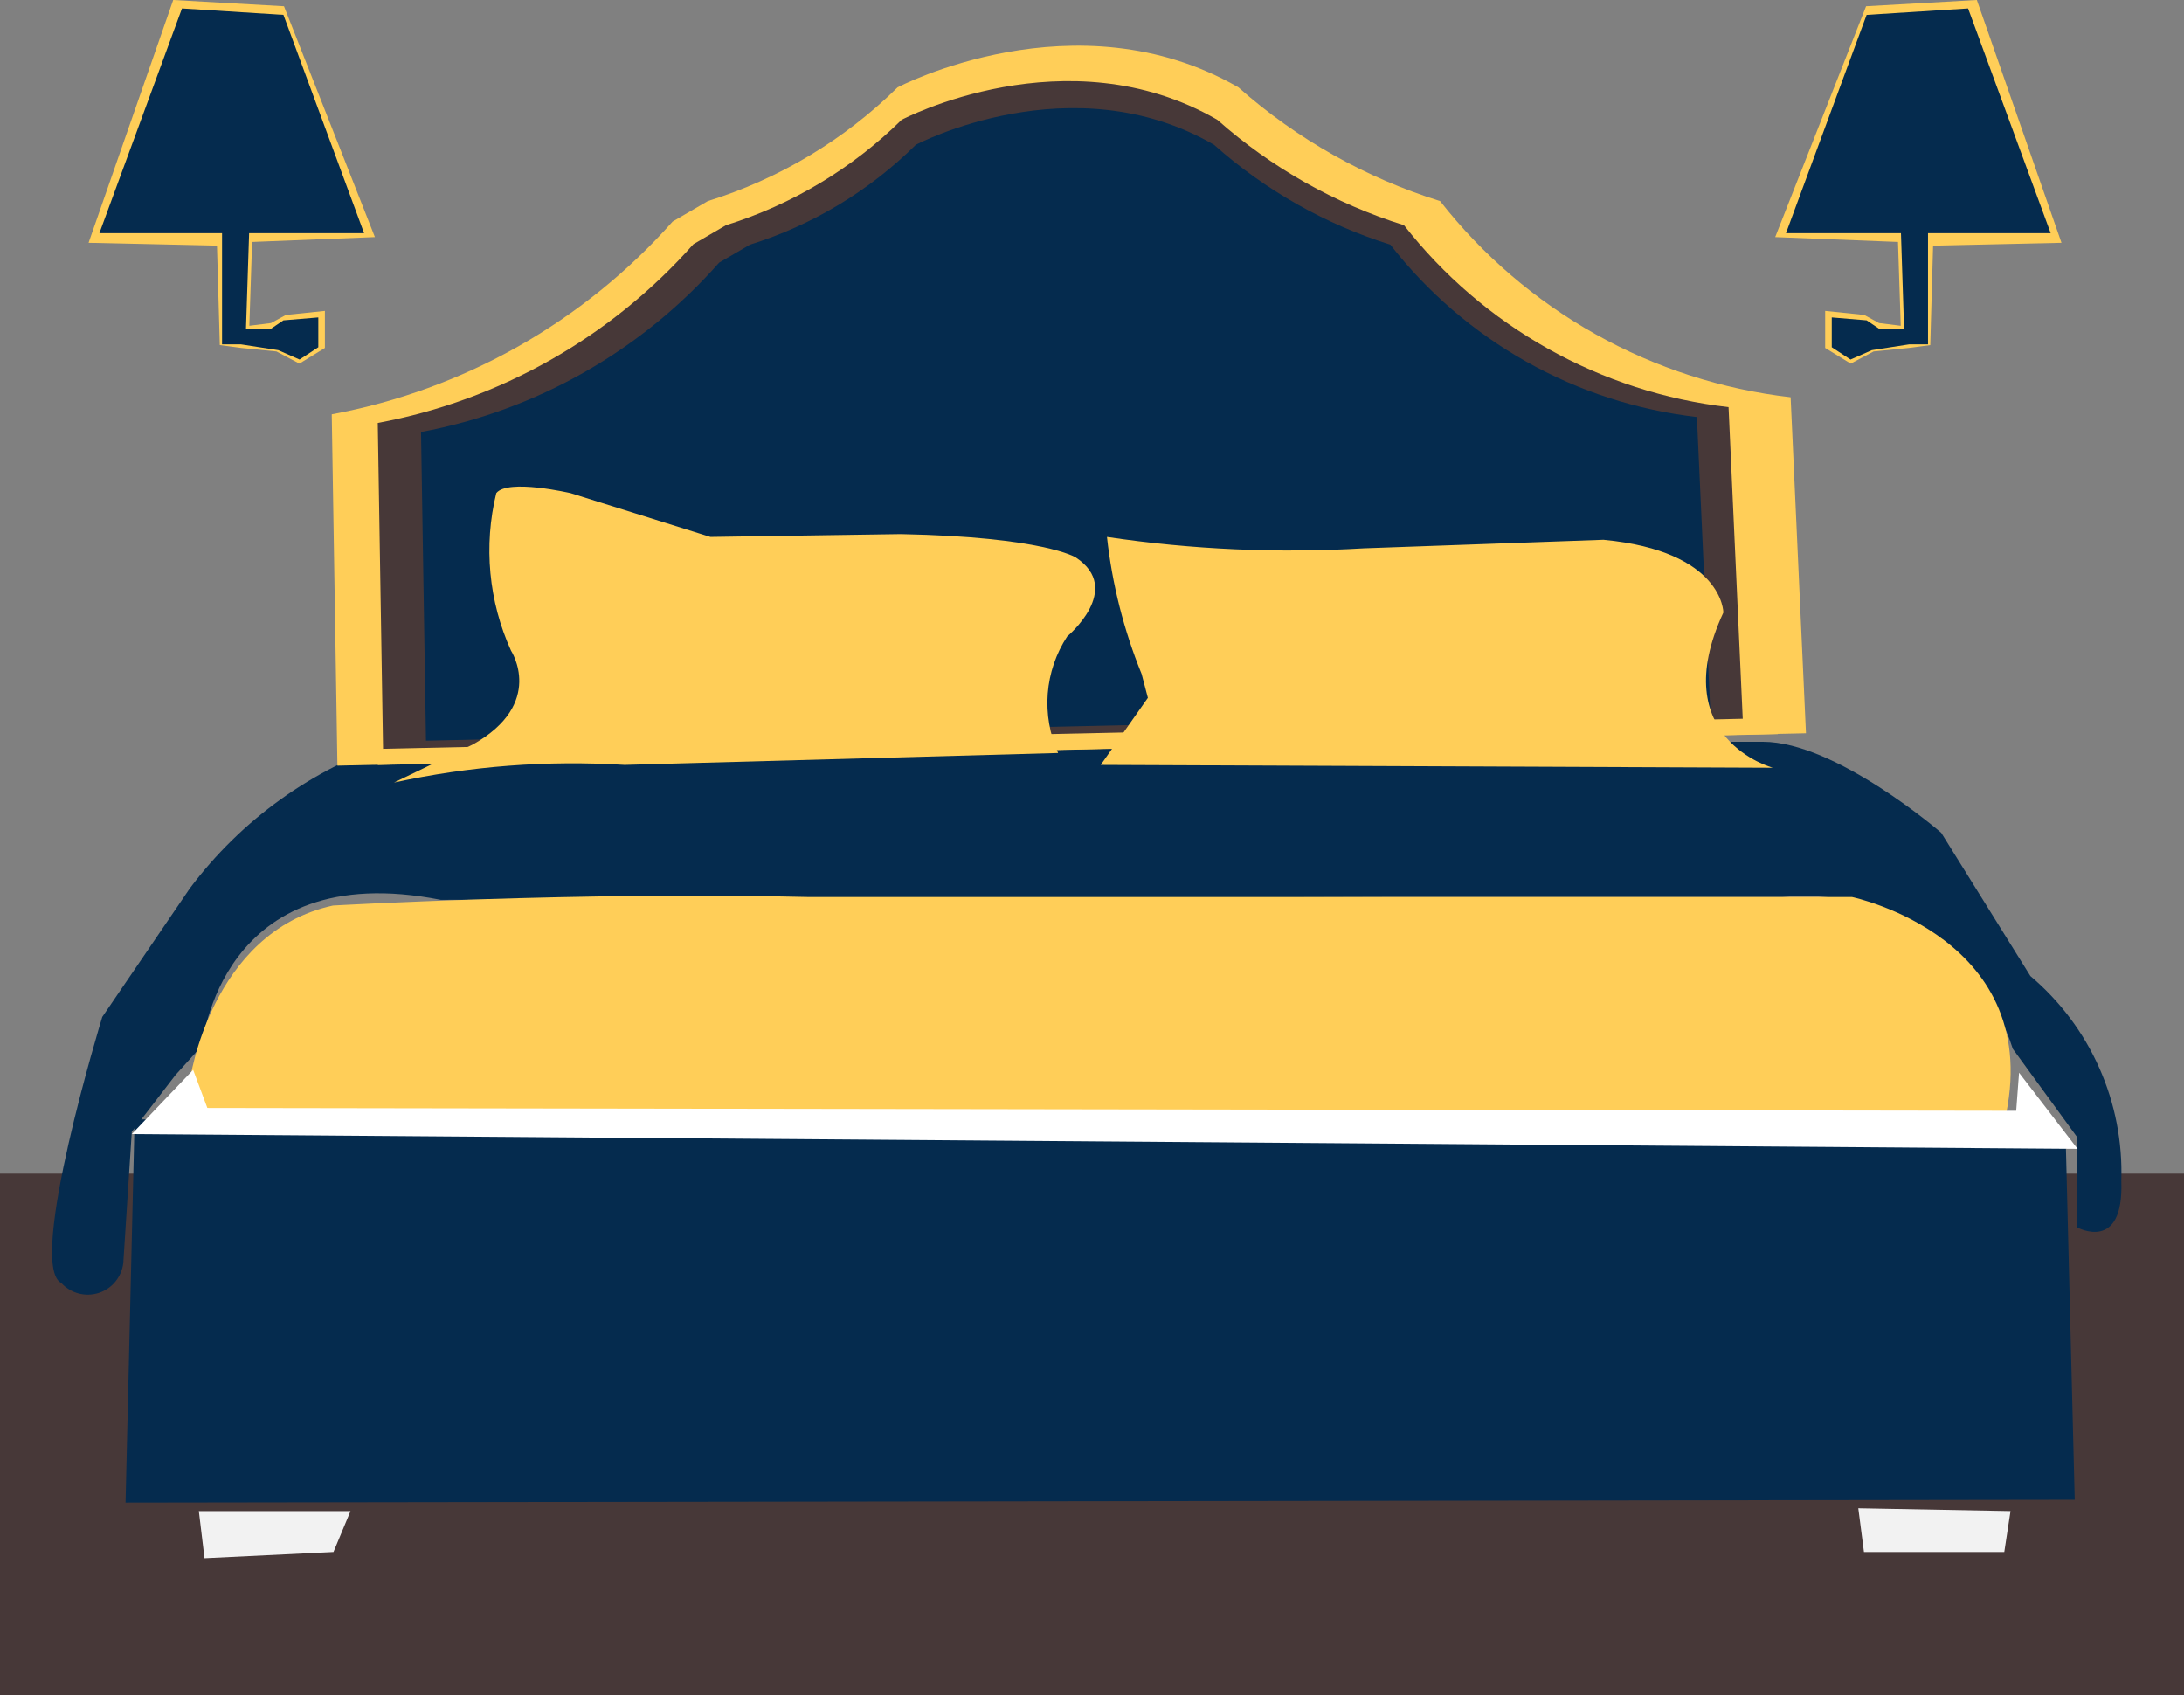 <svg width="67" height="52" viewBox="0 0 67 52" fill="none" xmlns="http://www.w3.org/2000/svg">
<rect x="0" y="0" width="67" height="52" fill="#808080" stroke="none"/>
<path d="M67 36L0 36L3.52158e-06 52L67 52V36Z" fill="#473838"/>
<path d="M13.524 27.602L42.577 27.515H54.672C56.206 27.362 57.746 27.741 59.034 28.589C60.322 29.436 61.28 30.701 61.748 32.171L63.717 34.874V37.647C63.717 37.647 65.164 38.449 65.077 36.217C65.116 35.028 64.885 33.845 64.402 32.758C63.919 31.671 63.197 30.707 62.288 29.939L59.552 25.544C59.552 25.544 56.328 22.753 54.08 22.753H12.095C9.591 23.572 7.4 25.143 5.821 27.253L3.137 31.194C3.137 31.194 0.802 38.816 1.882 39.356C2.024 39.511 2.208 39.622 2.411 39.676C2.614 39.73 2.828 39.724 3.028 39.66C3.228 39.596 3.405 39.476 3.539 39.313C3.672 39.151 3.757 38.954 3.782 38.746L4.043 34.717L5.385 32.973L6.205 32.066C6.205 32.066 6.727 26.259 13.524 27.602Z" fill="#052B4E"/>
<path d="M61.487 34.421H5.821V33.165C5.821 33.165 6.448 28.596 10.213 27.776C10.213 27.776 17.829 27.34 24.818 27.515H56.816C56.816 27.515 62.828 28.77 61.487 34.421Z" fill="#FFCE58"/>
<path d="M63.369 34.874L63.648 46.001L3.852 46.088L4.13 34.334L63.369 34.874Z" fill="#052B4E"/>
<path d="M61.852 34.072L61.94 32.904L63.735 35.24L4.043 34.787L5.925 32.816L6.361 33.985L61.852 34.072Z" fill="white"/>
<path d="M6.1 46.349L6.274 47.797L10.23 47.605L10.753 46.349H6.1Z" fill="#F2F2F2"/>
<path d="M57.008 46.262L57.182 47.605H61.487L61.678 46.349L57.008 46.262Z" fill="#F2F2F2"/>
<path d="M8.712 0.192L11.501 7.272L7.734 7.421L7.649 9.992L8.314 9.909L8.77 9.66L9.967 9.536V10.673L9.185 11.153L8.48 10.78L7.402 10.673L6.743 10.586L6.656 7.534L2.717 7.447L5.314 0L8.712 0.192Z" fill="#FFCE58"/>
<path d="M8.695 0.456L11.169 7.152H7.642L7.546 10.095H8.296L8.695 9.826L9.765 9.736V10.651L9.19 11.028L8.536 10.741L7.387 10.562H6.812V7.152H3.049L5.583 0.259L8.695 0.456Z" fill="#052B4E"/>
<path d="M57.247 0.192L54.459 7.272L58.226 7.421L58.31 9.992L57.645 9.909L57.189 9.66L55.992 9.536V10.673L56.775 11.153L57.479 10.78L58.557 10.673L59.216 10.586L59.303 7.534L63.242 7.447L60.645 0L57.247 0.192Z" fill="#FFCE58"/>
<path d="M57.264 0.456L54.79 7.152H58.317L58.413 10.095H57.663L57.264 9.826L56.194 9.736V10.651L56.769 11.028L57.423 10.741L58.572 10.562H59.147V7.152H62.91L60.376 0.259L57.264 0.456Z" fill="#052B4E"/>
<path d="M10.351 23.486L10.177 12.708C14.223 11.957 17.903 9.876 20.634 6.796L21.714 6.168C23.905 5.487 25.901 4.291 27.535 2.68C27.535 2.68 33.008 -0.197 37.992 2.68C39.785 4.267 41.894 5.456 44.179 6.168C45.485 7.833 47.107 9.222 48.953 10.255C50.799 11.288 52.831 11.944 54.932 12.185L55.403 22.492L10.351 23.486Z" fill="#FFCE58"/>
<path d="M11.59 23.466L11.424 13.188C15.281 12.471 18.789 10.487 21.393 7.549L22.423 6.951C24.512 6.301 26.415 5.16 27.973 3.624C27.973 3.624 33.19 0.88 37.943 3.624C39.652 5.137 41.662 6.271 43.841 6.951C45.086 8.539 46.633 9.863 48.392 10.848C50.152 11.833 52.09 12.459 54.093 12.689L54.542 22.518L11.59 23.466Z" fill="#FFCE58"/>
<path d="M11.751 22.969L11.589 12.973C15.335 12.277 18.742 10.347 21.271 7.491L22.271 6.908C24.3 6.276 26.148 5.167 27.661 3.674C27.661 3.674 32.728 1.005 37.343 3.674C39.003 5.145 40.956 6.247 43.072 6.908C44.28 8.452 45.782 9.741 47.492 10.698C49.201 11.656 51.082 12.265 53.028 12.488L53.463 22.047L11.751 22.969Z" fill="#473838"/>
<path d="M13.068 22.72L12.916 13.251C16.454 12.591 19.673 10.763 22.061 8.056L23.006 7.505C24.922 6.906 26.667 5.856 28.097 4.44C28.097 4.44 32.883 1.912 37.242 4.44C38.81 5.834 40.654 6.879 42.653 7.505C43.794 8.968 45.214 10.188 46.828 11.096C48.442 12.003 50.22 12.579 52.057 12.791L52.469 21.846L13.068 22.72Z" fill="#052B4E"/>
<path d="M15.224 15.127C14.83 16.743 14.99 18.444 15.677 19.958C15.677 19.958 16.74 21.58 14.509 22.835L12.087 24.004C14.409 23.498 16.79 23.316 19.163 23.463L32.46 23.097C32.203 22.526 32.094 21.899 32.142 21.274C32.191 20.649 32.396 20.046 32.739 19.522C32.739 19.522 34.482 18.074 33.001 17.098C33.001 17.098 32.025 16.47 27.633 16.383L21.794 16.47L17.507 15.127C17.507 15.127 15.572 14.674 15.224 15.127Z" fill="#FFCE58"/>
<path d="M33.959 16.47C34.117 17.913 34.475 19.328 35.022 20.673L35.214 21.405L33.767 23.463L54.385 23.55C54.385 23.55 51.074 22.661 52.869 18.789C52.869 18.789 52.869 16.906 49.191 16.557L41.837 16.819C39.206 16.975 36.566 16.858 33.959 16.47Z" fill="#FFCE58"/>
</svg>
